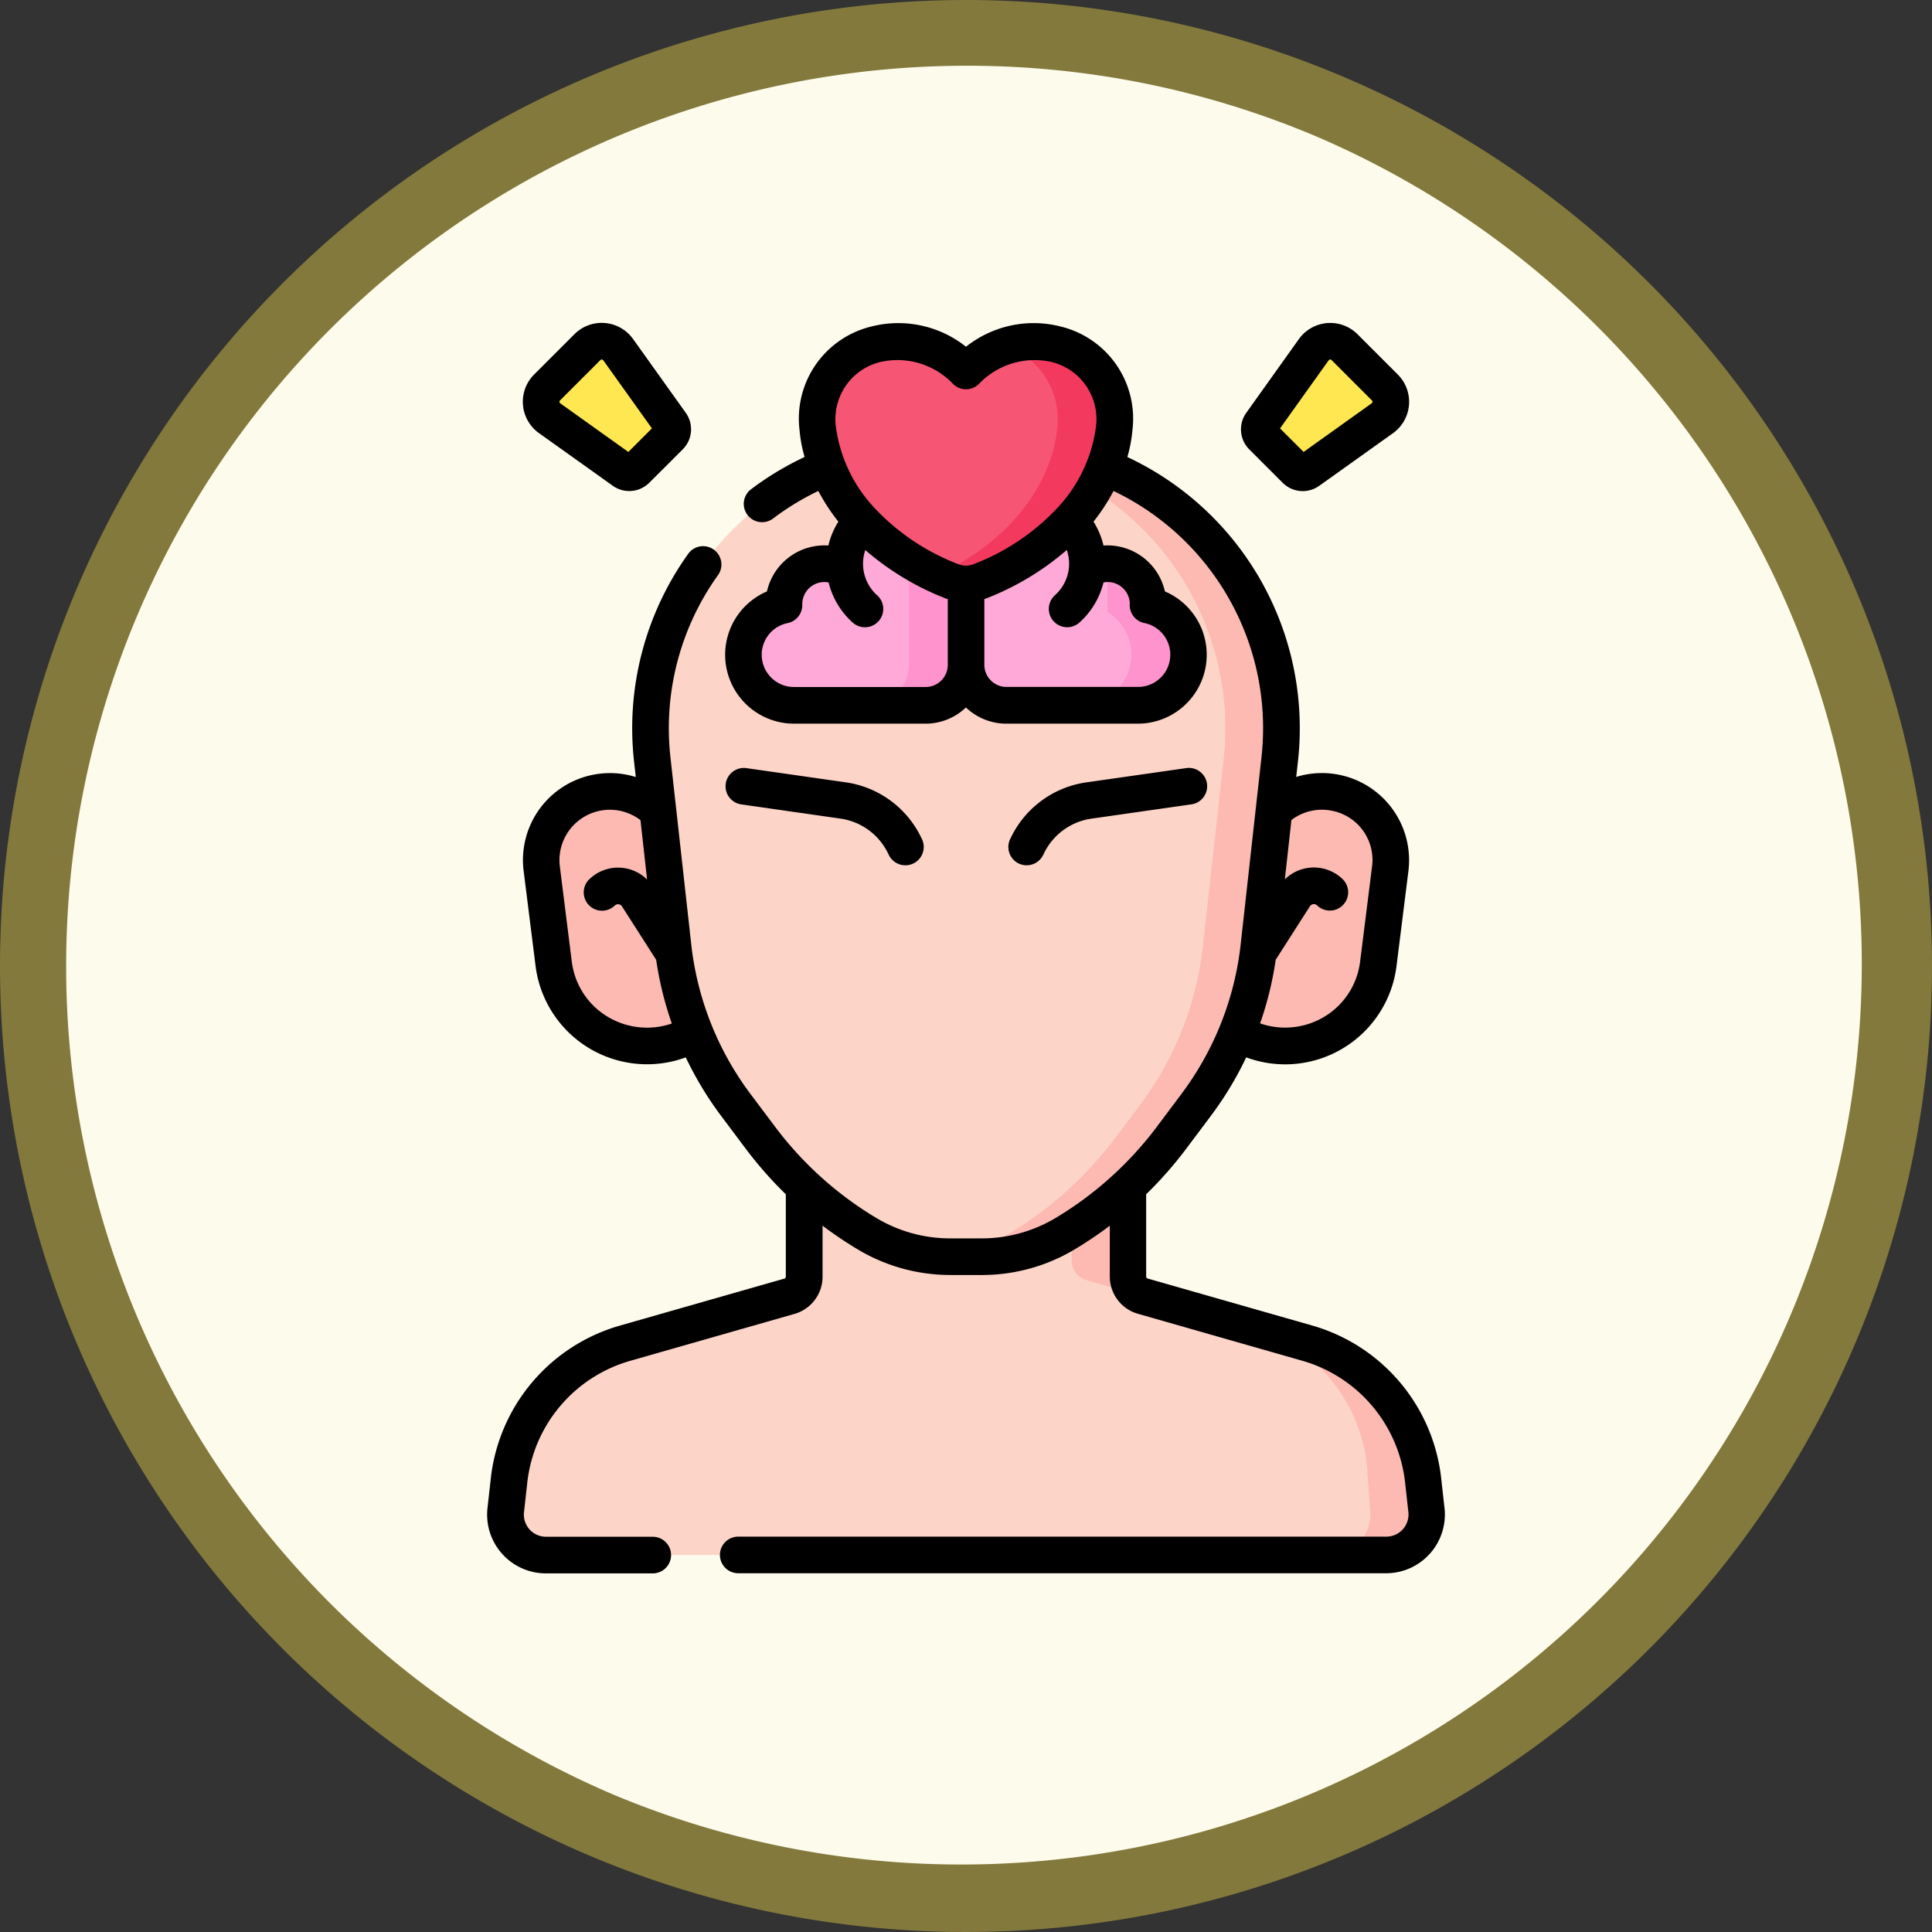<svg xmlns="http://www.w3.org/2000/svg" width="88.16" height="88.16" viewBox="0 0 88.16 88.16">
  <rect x="0" y="0" width="88.16" height="88.16" fill="#333333" stroke="none"/>
  <g id="Group_1226411" data-name="Group 1226411" transform="translate(-199.67 -4890.301)">
    <g id="Group_1226354" data-name="Group 1226354">
      <g id="Group_1224445" data-name="Group 1224445" transform="translate(0 -646.462)">
        <g id="Grupo_1206198" data-name="Grupo 1206198" transform="translate(0 1998.545)">
          <g id="Grupo_1203824" data-name="Grupo 1203824" transform="translate(199.67 3538.218)">
            <g id="Grupo_1203344" data-name="Grupo 1203344">
              <g id="Grupo_1177900" data-name="Grupo 1177900">
                <g id="Grupo_1172010" data-name="Grupo 1172010">
                  <g id="Grupo_1171046" data-name="Grupo 1171046">
                    <g id="Grupo_1148525" data-name="Grupo 1148525">
                      <g id="Trazado_982547" data-name="Trazado 982547">
                        <path id="Path_1045263" data-name="Path 1045263" d="M44.08,86.66A42.592,42.592,0,0,1,27.507,4.846,42.592,42.592,0,0,1,60.654,83.315,42.311,42.311,0,0,1,44.08,86.66Z" fill="#fdfbec"/>
                        <path id="Path_1045264" data-name="Path 1045264" d="M44.08,3A41.092,41.092,0,0,0,28.091,81.933,41.092,41.092,0,0,0,60.069,6.227,40.82,40.82,0,0,0,44.08,3m0-3A44.08,44.08,0,1,1,0,44.08,44.08,44.08,0,0,1,44.08,0Z" fill="#83793c"/>
                      </g>
                    </g>
                  </g>
                </g>
              </g>
            </g>
          </g>
        </g>
      </g>
      <g id="inteligencia-emocional_3_" data-name="inteligencia-emocional (3)" transform="translate(161.963 4905.031)">
        <g id="Group_1226352" data-name="Group 1226352" transform="translate(60.771 0.837)">
          <g id="Group_1226351" data-name="Group 1226351" transform="translate(0 4.616)">
            <path id="Path_1213861" data-name="Path 1213861" d="M115.494,192.733l.236-.186a3.145,3.145,0,0,1,4.867,1.287,3.112,3.112,0,0,1,.2,1.548l-.548,4.366a4.286,4.286,0,0,1-5.774,3.458l-.7-.264H89.093l-.7.264a4.286,4.286,0,0,1-5.774-3.458l-.548-4.366a3.112,3.112,0,0,1,.2-1.548,3.145,3.145,0,0,1,4.867-1.287l.236.186Z" transform="translate(-80.42 -175.937)" fill="#fcbab3"/>
            <path id="Path_1213862" data-name="Path 1213862" d="M95.826,353.585v4.122a.923.923,0,0,0,.67.888l7.49,2.14a7.385,7.385,0,0,1,5.311,6.285l.148,1.334a1.846,1.846,0,0,1-1.835,2.05H69.271a1.846,1.846,0,0,1-1.835-2.05l.148-1.334a7.385,7.385,0,0,1,5.311-6.285l7.49-2.14a.923.923,0,0,0,.67-.888v-4.122Z" transform="translate(-67.425 -319.631)" fill="#fdd5c8"/>
            <path id="Path_1213863" data-name="Path 1213863" d="M153.309,71.03l1.968-5.317.259-2.333a12.837,12.837,0,0,0-9.381-13.8,18.763,18.763,0,0,0-9.874,0,12.837,12.837,0,0,0-9.381,13.8l.949,8.539a14.77,14.77,0,0,0,2.864,7.231l1.118,1.491a17.035,17.035,0,0,0,4.864,4.387,7.385,7.385,0,0,0,3.8,1.052h1.448a7.385,7.385,0,0,0,3.8-1.052c.1-.061.2-.122.3-.185l.809-1.972H148.6a17.041,17.041,0,0,0,2-2.23l1.118-1.491a14.769,14.769,0,0,0,1.837-3.232Z" transform="translate(-120.202 -48.916)" fill="#fdd5c8"/>
            <g id="Group_1226350" data-name="Group 1226350" transform="translate(19.735 0.001)">
              <g id="Group_1226349" data-name="Group 1226349" transform="translate(6.104 33.953)">
                <path id="Path_1213864" data-name="Path 1213864" d="M299.947,357.862l2.557.731a.923.923,0,0,1-.665-.886v-4.122h-2.562v3.39A.923.923,0,0,0,299.947,357.862Z" transform="translate(-299.278 -353.585)" fill="#fcbab3"/>
                <path id="Path_1213865" data-name="Path 1213865" d="M380.6,419.544l-.148-1.334a7.385,7.385,0,0,0-5.311-6.285l-2.551-.729a7.385,7.385,0,0,1,5.3,6.282l.148,2.066a1.846,1.846,0,0,1-1.835,2.05h2.562A1.846,1.846,0,0,0,380.6,419.544Z" transform="translate(-364.423 -404.776)" fill="#fcbab3"/>
              </g>
              <path id="Path_1213866" data-name="Path 1213866" d="M258.568,55.733a12.837,12.837,0,0,0-7.844-6.151,18.76,18.76,0,0,0-6.218-.617,18.764,18.764,0,0,1,3.656.617,12.837,12.837,0,0,1,9.381,13.8l-.949,8.539a14.771,14.771,0,0,1-2.864,7.231l-1.118,1.491a17.036,17.036,0,0,1-4.864,4.387,7.385,7.385,0,0,1-3.242,1.031c.185.014.371.022.557.022h1.448a7.385,7.385,0,0,0,3.8-1.052,17.036,17.036,0,0,0,4.864-4.387l1.118-1.491a14.771,14.771,0,0,0,2.864-7.231l.949-8.539A12.837,12.837,0,0,0,258.568,55.733Z" transform="translate(-244.506 -48.921)" fill="#fcbab3"/>
            </g>
          </g>
          <path id="Path_1213867" data-name="Path 1213867" d="M183.517,85.087a.239.239,0,0,1-.178-.219,1.842,1.842,0,0,0-2.775-1.461c.008-.084.012-.17.012-.256a2.76,2.76,0,0,0-.793-1.94l-4.746,2.863-4.746-2.863a2.76,2.76,0,0,0-.793,1.94c0,.086,0,.172.012.256a1.842,1.842,0,0,0-2.758,1.308.532.532,0,0,1-.15.295.571.571,0,0,1-.209.13,2.307,2.307,0,0,0-1.509,2.266,2.339,2.339,0,0,0,2.353,2.208h5.953a1.846,1.846,0,0,0,1.846-1.846,1.846,1.846,0,0,0,1.846,1.846h5.949a2.341,2.341,0,0,0,2.359-2.264,2.307,2.307,0,0,0-1.675-2.261Z" transform="translate(-154.022 -72.995)" fill="#fea9d7"/>
          <path id="Path_1213868" data-name="Path 1213868" d="M377.737,13.369l-1.523-1.523a.462.462,0,0,1-.049-.595l2.4-3.364a.923.923,0,0,1,1.4-.116l1.84,1.84a.923.923,0,0,1-.116,1.4l-3.364,2.4A.461.461,0,0,1,377.737,13.369Z" transform="translate(-341.681 -7.5)" fill="#ffe751"/>
          <path id="Path_1213869" data-name="Path 1213869" d="M86.4,13.369l1.523-1.523a.462.462,0,0,0,.049-.595l-2.4-3.364a.923.923,0,0,0-1.4-.116l-1.84,1.84a.923.923,0,0,0,.116,1.4l3.364,2.4A.462.462,0,0,0,86.4,13.369Z" transform="translate(-80.42 -7.5)" fill="#ffe751"/>
          <path id="Path_1213870" data-name="Path 1213870" d="M217.914,92.8v5.263a1.846,1.846,0,0,1-1.846,1.846h2.6a1.846,1.846,0,0,0,1.846-1.846V94.375Z" transform="translate(-199.502 -83.297)" fill="#fe93cd"/>
          <path id="Path_1213871" data-name="Path 1213871" d="M305.87,100.554a.239.239,0,0,1-.178-.219,1.845,1.845,0,0,0-1.84-1.717v2.2a2.3,2.3,0,0,1,1.088,2,2.341,2.341,0,0,1-2.359,2.264h2.6a2.341,2.341,0,0,0,2.359-2.264A2.307,2.307,0,0,0,305.87,100.554Z" transform="translate(-276.375 -88.462)" fill="#fe93cd"/>
          <path id="Path_1213872" data-name="Path 1213872" d="M201.322,18.448a1.763,1.763,0,0,0,1.325,0c4.884-1.984,5.992-5.523,6.1-6.959a3.5,3.5,0,0,0-2.64-3.847,4.367,4.367,0,0,0-4.123,1.216,4.367,4.367,0,0,0-4.123-1.216,3.5,3.5,0,0,0-2.64,3.847C195.33,12.925,196.438,16.465,201.322,18.448Z" transform="translate(-180.968 -7.5)" fill="#f75574"/>
          <path id="Path_1213873" data-name="Path 1213873" d="M249.742,7.643a3.842,3.842,0,0,0-2.334.085,3.5,3.5,0,0,1,2.37,3.762c-.1,1.371-1.121,4.658-5.461,6.679.207.1.418.19.64.281a1.763,1.763,0,0,0,1.325,0c4.884-1.984,5.992-5.523,6.1-6.959A3.5,3.5,0,0,0,249.742,7.643Z" transform="translate(-224.603 -7.501)" fill="#f3395e"/>
        </g>
        <g id="Group_1226353" data-name="Group 1226353" transform="translate(59.936 0.002)">
          <path id="Path_1213874" data-name="Path 1213874" d="M103.621,54.083l-.148-1.334a8.192,8.192,0,0,0-5.912-7l-7.49-2.14a.088.088,0,0,1-.063-.084V39.766a17.886,17.886,0,0,0,1.835-2.087l1.118-1.491a15.6,15.6,0,0,0,1.612-2.669,5.121,5.121,0,0,0,6.857-4.151L101.977,25a3.977,3.977,0,0,0-5.122-4.277l.08-.716A13.664,13.664,0,0,0,89.15,6.125a6.289,6.289,0,0,0,.232-1.233A4.324,4.324,0,0,0,86.133.176a4.965,4.965,0,0,0-4.346.916A4.966,4.966,0,0,0,77.441.176a4.324,4.324,0,0,0-3.25,4.715,6.294,6.294,0,0,0,.231,1.232,13.678,13.678,0,0,0-2.428,1.461A.836.836,0,1,0,73,8.919a12,12,0,0,1,2.048-1.245,9.042,9.042,0,0,0,.545.9c.117.171.242.337.37.5a3.585,3.585,0,0,0-.457,1.089q-.091-.006-.183-.006a2.687,2.687,0,0,0-2.618,2.1,3.144,3.144,0,0,0,1.233,6.035h6a2.672,2.672,0,0,0,1.846-.739,2.672,2.672,0,0,0,1.846.739h6a3.144,3.144,0,0,0,1.233-6.035,2.687,2.687,0,0,0-2.618-2.1q-.092,0-.183.006a3.587,3.587,0,0,0-.457-1.089c.128-.163.253-.329.37-.5a9.045,9.045,0,0,0,.544-.9,11.993,11.993,0,0,1,6.751,12.149l-.949,8.539a13.944,13.944,0,0,1-2.7,6.822l-1.118,1.491a16.12,16.12,0,0,1-4.625,4.171,6.55,6.55,0,0,1-3.369.933H81.063a6.55,6.55,0,0,1-3.37-.933,16.123,16.123,0,0,1-4.625-4.171L71.95,35.186a13.943,13.943,0,0,1-2.7-6.822L68.3,19.826a12,12,0,0,1,2.156-8.292.836.836,0,1,0-1.361-.97,13.673,13.673,0,0,0-2.456,9.447l.08.716A3.969,3.969,0,0,0,61.6,25l.548,4.366A5.127,5.127,0,0,0,69,33.52a15.6,15.6,0,0,0,1.612,2.669l1.118,1.491a17.905,17.905,0,0,0,1.835,2.087v3.763a.087.087,0,0,1-.063.084l-7.49,2.14a8.192,8.192,0,0,0-5.912,7l-.148,1.334a2.682,2.682,0,0,0,2.665,2.978h4.876a.836.836,0,1,0,0-1.672H62.618a1.01,1.01,0,0,1-1-1.122l.148-1.334a6.526,6.526,0,0,1,4.71-5.574l7.49-2.14a1.767,1.767,0,0,0,1.276-1.691V41.2a17.958,17.958,0,0,0,1.6,1.079,8.222,8.222,0,0,0,4.23,1.171h1.448a8.223,8.223,0,0,0,4.229-1.171,17.959,17.959,0,0,0,1.6-1.079v2.327a1.766,1.766,0,0,0,1.276,1.691l7.49,2.14a6.526,6.526,0,0,1,4.71,5.574l.148,1.334a1.01,1.01,0,0,1-1,1.122H71.395a.836.836,0,1,0,0,1.672h29.561a2.682,2.682,0,0,0,2.666-2.978ZM77.888,1.787a3.5,3.5,0,0,1,3.283.976.836.836,0,0,0,1.231,0,3.508,3.508,0,0,1,3.283-.976,2.684,2.684,0,0,1,2.03,2.978,6.707,6.707,0,0,1-1.83,3.759,10.268,10.268,0,0,1-3.751,2.489.932.932,0,0,1-.7,0,10.267,10.267,0,0,1-3.751-2.489,6.709,6.709,0,0,1-1.83-3.759,2.684,2.684,0,0,1,2.03-2.978ZM79.94,16.619h-6a1.472,1.472,0,0,1-.294-2.915.836.836,0,0,0,.67-.84c0-.014,0-.028,0-.042a1.012,1.012,0,0,1,1.01-.993.991.991,0,0,1,.192.021,3.611,3.611,0,0,0,1.1,1.83.836.836,0,0,0,1.115-1.246,1.927,1.927,0,0,1-.54-2.064,12.516,12.516,0,0,0,3.622,2.191h0c.046.019.094.033.141.049v3A1.012,1.012,0,0,1,79.94,16.619Zm9.318-3.8c0,.014,0,.028,0,.042a.836.836,0,0,0,.67.84,1.472,1.472,0,0,1-.294,2.915h-6a1.012,1.012,0,0,1-1.01-1.01v-3c.047-.016.095-.031.141-.05a12.518,12.518,0,0,0,3.622-2.191,1.927,1.927,0,0,1-.54,2.064A.836.836,0,1,0,86.96,13.68a3.611,3.611,0,0,0,1.1-1.83.991.991,0,0,1,.192-.021,1.012,1.012,0,0,1,1.01.993Zm9.37,9.478a2.288,2.288,0,0,1,1.69,2.495l-.548,4.366A3.424,3.424,0,0,1,97.892,31.8a3.475,3.475,0,0,1-2.685.168,15.6,15.6,0,0,0,.713-2.905l1.56-2.438a.214.214,0,0,1,.332-.036.836.836,0,0,0,1.182-1.182,1.887,1.887,0,0,0-2.658-.009l.3-2.709A2.292,2.292,0,0,1,98.628,22.3ZM65.682,31.8A3.424,3.424,0,0,1,63.8,29.161l-.548-4.366a2.3,2.3,0,0,1,3.682-2.1l.3,2.709a1.887,1.887,0,0,0-2.658.009.836.836,0,0,0,1.182,1.182.214.214,0,0,1,.332.036l1.56,2.438a15.611,15.611,0,0,0,.713,2.905A3.475,3.475,0,0,1,65.682,31.8Z" transform="translate(-59.936 -0.002)"/>
          <path id="Path_1213875" data-name="Path 1213875" d="M162.651,184.558a2.857,2.857,0,0,1,2.151,1.55l.058.116a.836.836,0,0,0,1.5-.748l-.058-.116a4.529,4.529,0,0,0-3.41-2.458l-4.547-.65a.836.836,0,0,0-.236,1.655Z" transform="translate(-146.526 -161.935)"/>
          <path id="Path_1213876" data-name="Path 1213876" d="M274.184,186.686a.836.836,0,0,0,.748-.462l.058-.116a2.858,2.858,0,0,1,2.151-1.55l4.547-.65a.836.836,0,1,0-.236-1.655l-4.547.65a4.53,4.53,0,0,0-3.41,2.458l-.058.116a.836.836,0,0,0,.747,1.21Z" transform="translate(-249.565 -161.934)"/>
          <path id="Path_1213877" data-name="Path 1213877" d="M370.468,7.313h0a1.293,1.293,0,0,0,1.671.138l3.364-2.4a1.759,1.759,0,0,0,.221-2.675l-1.84-1.84a1.759,1.759,0,0,0-2.675.221l-2.4,3.364a1.293,1.293,0,0,0,.138,1.671Zm2.1-5.587a.082.082,0,0,1,.064-.036.084.084,0,0,1,.069.025l1.84,1.84a.087.087,0,0,1-.011.133l-3.106,2.219-1.075-1.074Z" transform="translate(-334.168 -0.016)"/>
          <path id="Path_1213878" data-name="Path 1213878" d="M75.293,5.048l3.364,2.4a1.293,1.293,0,0,0,1.671-.138h0L81.851,5.79a1.293,1.293,0,0,0,.138-1.671L79.586.754A1.759,1.759,0,0,0,76.911.533l-1.84,1.84a1.759,1.759,0,0,0,.221,2.675Zm.961-1.493,1.84-1.84a.082.082,0,0,1,.061-.026h.008a.082.082,0,0,1,.064.036l2.219,3.106L79.37,5.907,76.264,3.688a.087.087,0,0,1-.011-.133Z" transform="translate(-72.927 -0.016)"/>
        </g>
      </g>
    </g>
  </g>
</svg>
